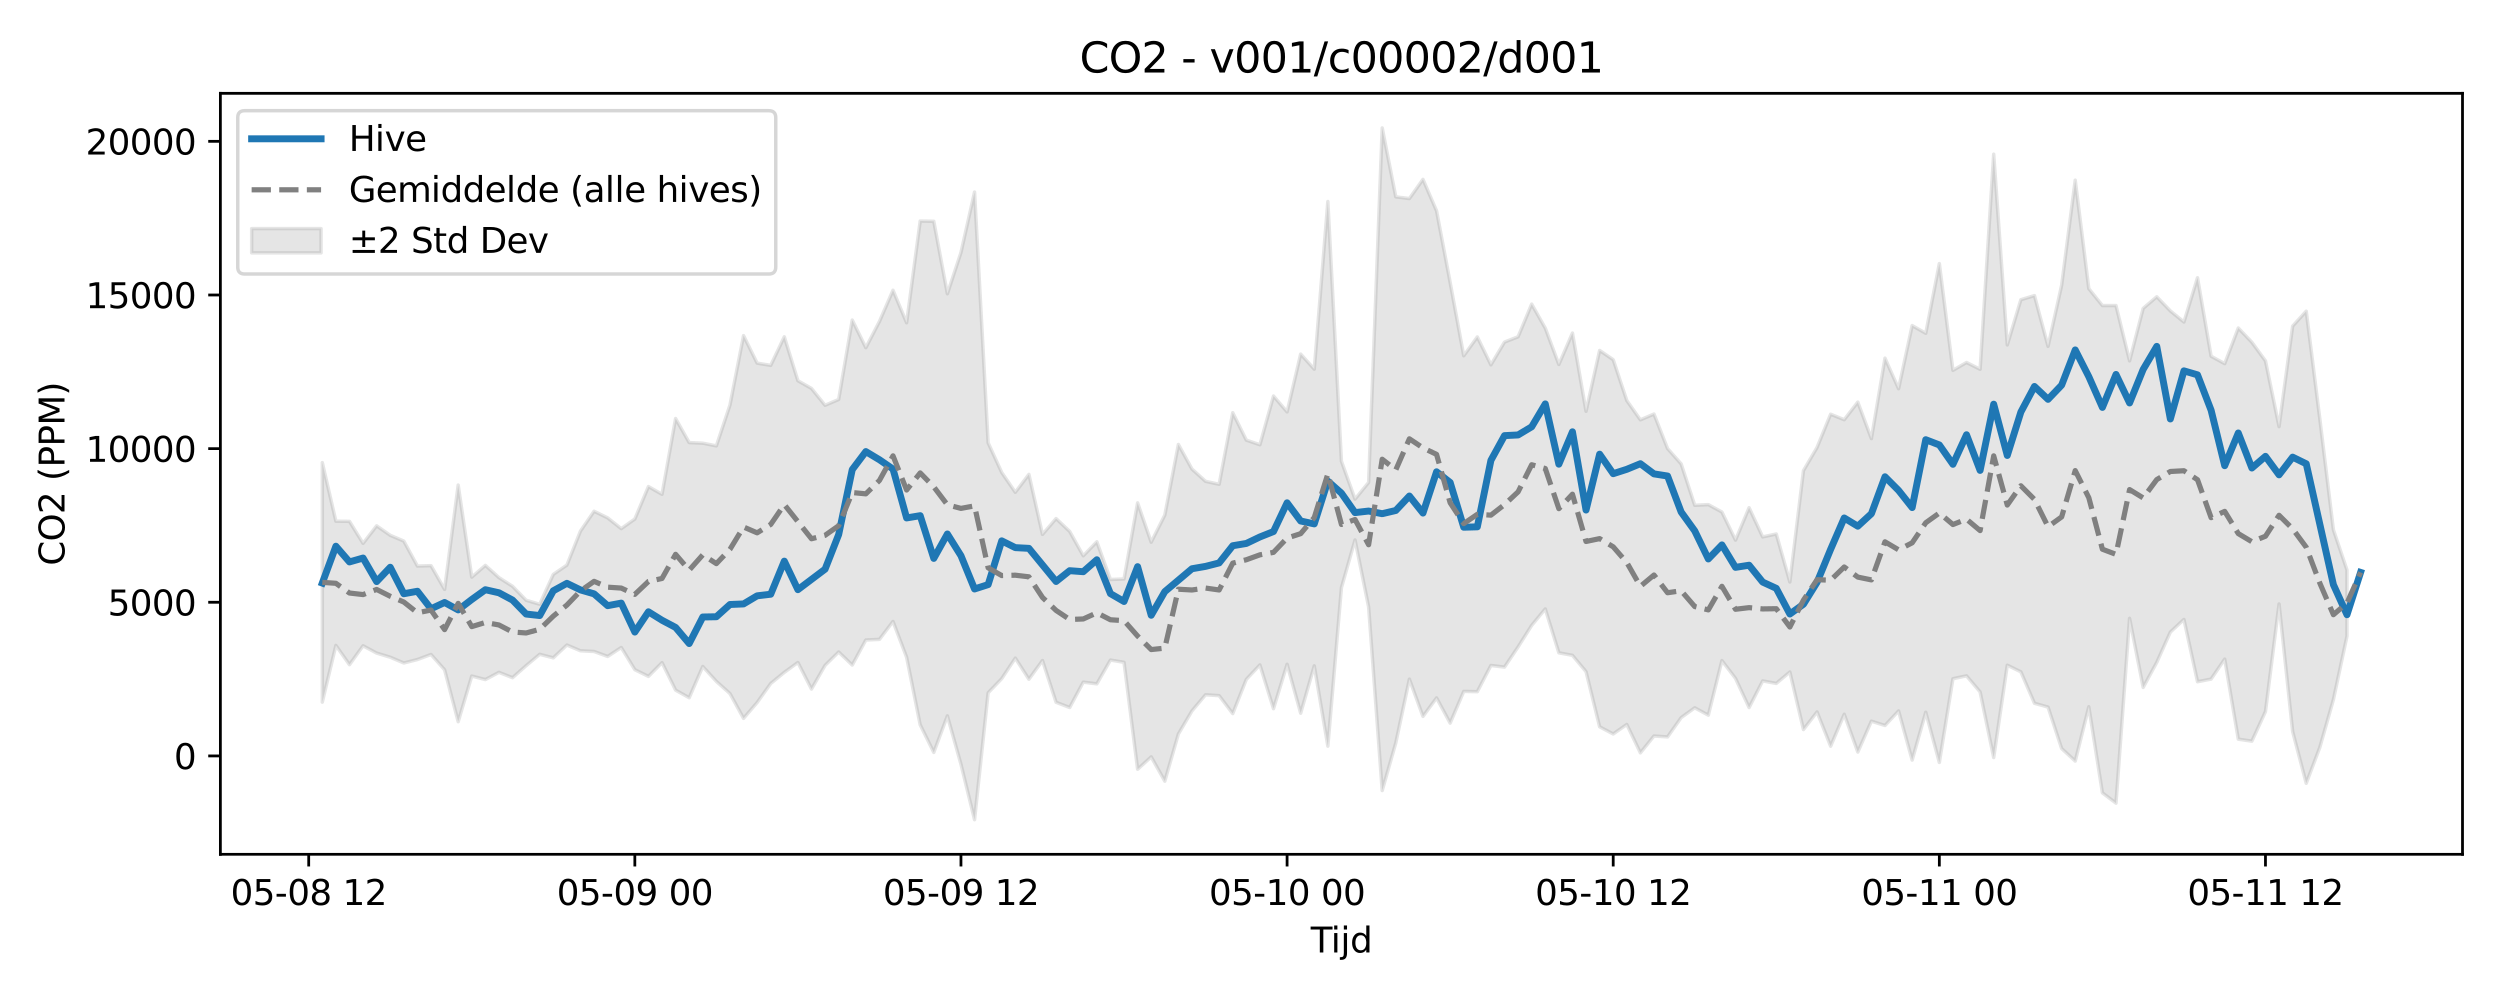 <?xml version="1.0" encoding="utf-8" standalone="no"?>
<!DOCTYPE svg PUBLIC "-//W3C//DTD SVG 1.1//EN"
  "http://www.w3.org/Graphics/SVG/1.1/DTD/svg11.dtd">
<svg xmlns:xlink="http://www.w3.org/1999/xlink" width="720pt" height="288pt" viewBox="0 0 720 288" xmlns="http://www.w3.org/2000/svg" version="1.1">
 <defs>
  <style type="text/css">*{stroke-linejoin: round; stroke-linecap: butt}</style>
 </defs>
 <g id="figure_1">
  <g id="patch_1">
   <path d="M 0 288 
L 720 288 
L 720 0 
L 0 0 
z
" style="fill: #ffffff"/>
  </g>
  <g id="axes_1">
   <g id="patch_2">
    <path d="M 63.47 246.04 
L 709.2 246.04 
L 709.2 26.88 
L 63.47 26.88 
z
" style="fill: #ffffff"/>
   </g>
   <g id="FillBetweenPolyCollection_1">
    <defs>
     <path id="m04ee43ded2" d="M 92.821 -154.778 
L 92.821 -85.779 
L 96.735 -102.124 
L 100.648 -96.565 
L 104.562 -102.01 
L 108.475 -99.909 
L 112.389 -98.719 
L 116.302 -97.058 
L 120.216 -98.05 
L 124.129 -99.514 
L 128.043 -95.096 
L 131.957 -80.148 
L 135.87 -93.297 
L 139.784 -92.284 
L 143.697 -94.365 
L 147.611 -92.819 
L 151.524 -96.28 
L 155.438 -99.556 
L 159.351 -98.536 
L 163.265 -102.232 
L 167.178 -100.572 
L 171.092 -100.37 
L 175.005 -98.937 
L 178.919 -101.522 
L 182.832 -95.131 
L 186.746 -93.196 
L 190.659 -97.162 
L 194.573 -89.238 
L 198.486 -87.047 
L 202.4 -96.052 
L 206.313 -91.756 
L 210.227 -88.255 
L 214.14 -81.105 
L 218.054 -85.672 
L 221.967 -91.15 
L 225.881 -94.362 
L 229.794 -97.201 
L 233.708 -89.548 
L 237.621 -96.372 
L 241.535 -100.225 
L 245.448 -96.469 
L 249.362 -103.677 
L 253.275 -103.855 
L 257.189 -109.017 
L 261.103 -98.706 
L 265.016 -79.256 
L 268.93 -71.3 
L 272.843 -81.832 
L 276.757 -67.902 
L 280.67 -51.922 
L 284.584 -88.48 
L 288.497 -92.554 
L 292.411 -98.465 
L 296.324 -92.375 
L 300.238 -97.773 
L 304.151 -85.744 
L 308.065 -84.231 
L 311.978 -91.541 
L 315.892 -91.051 
L 319.805 -97.902 
L 323.719 -97.25 
L 327.632 -66.457 
L 331.546 -70.019 
L 335.459 -63.018 
L 339.373 -76.612 
L 343.286 -83.253 
L 347.2 -87.905 
L 351.113 -87.647 
L 355.027 -82.477 
L 358.94 -92.339 
L 362.854 -96.51 
L 366.767 -83.893 
L 370.681 -96.688 
L 374.594 -82.596 
L 378.508 -96.231 
L 382.421 -73.108 
L 386.335 -118.762 
L 390.249 -132.502 
L 394.162 -113.176 
L 398.076 -60.318 
L 401.989 -74.056 
L 405.903 -92.42 
L 409.816 -81.668 
L 413.73 -87.007 
L 417.643 -79.734 
L 421.557 -88.873 
L 425.47 -88.795 
L 429.384 -96.348 
L 433.297 -95.87 
L 437.211 -101.688 
L 441.124 -107.888 
L 445.038 -112.628 
L 448.951 -99.985 
L 452.865 -99.261 
L 456.778 -94.562 
L 460.692 -78.684 
L 464.605 -76.614 
L 468.519 -79.355 
L 472.432 -71.176 
L 476.346 -76.028 
L 480.259 -75.769 
L 484.173 -81.324 
L 488.086 -84.155 
L 492 -82.031 
L 495.913 -97.746 
L 499.827 -92.623 
L 503.74 -84.221 
L 507.654 -91.895 
L 511.567 -91.171 
L 515.481 -94.466 
L 519.395 -77.884 
L 523.308 -82.96 
L 527.222 -73.094 
L 531.135 -82.289 
L 535.049 -71.404 
L 538.962 -80.302 
L 542.876 -79.056 
L 546.789 -83.256 
L 550.703 -69.096 
L 554.616 -82.877 
L 558.53 -68.414 
L 562.443 -92.524 
L 566.357 -93.356 
L 570.27 -88.731 
L 574.184 -69.817 
L 578.097 -96.428 
L 582.011 -94.505 
L 585.924 -85.458 
L 589.838 -84.355 
L 593.751 -72.422 
L 597.665 -68.811 
L 601.578 -84.46 
L 605.492 -59.655 
L 609.405 -56.689 
L 613.319 -109.933 
L 617.232 -90.019 
L 621.146 -97.227 
L 625.059 -105.958 
L 628.973 -109.6 
L 632.886 -91.657 
L 636.8 -92.428 
L 640.713 -98.18 
L 644.627 -75.117 
L 648.541 -74.545 
L 652.454 -83.063 
L 656.368 -114.053 
L 660.281 -77.321 
L 664.195 -62.408 
L 668.108 -72.754 
L 672.022 -86.52 
L 675.935 -104.818 
L 675.935 -123.837 
L 675.935 -123.837 
L 672.022 -135.413 
L 668.108 -167.371 
L 664.195 -198.384 
L 660.281 -194.081 
L 656.368 -165.134 
L 652.454 -184.065 
L 648.541 -189.421 
L 644.627 -193.527 
L 640.713 -183.268 
L 636.8 -185.408 
L 632.886 -208.006 
L 628.973 -195.253 
L 625.059 -198.463 
L 621.146 -202.53 
L 617.232 -199.177 
L 613.319 -184.069 
L 609.405 -200.007 
L 605.492 -199.998 
L 601.578 -204.862 
L 597.665 -236.117 
L 593.751 -205.84 
L 589.838 -188.251 
L 585.924 -202.869 
L 582.011 -201.687 
L 578.097 -188.663 
L 574.184 -243.605 
L 570.27 -181.649 
L 566.357 -183.611 
L 562.443 -181.343 
L 558.53 -212.092 
L 554.616 -192.015 
L 550.703 -194.241 
L 546.789 -176.041 
L 542.876 -184.855 
L 538.962 -161.678 
L 535.049 -172.191 
L 531.135 -167.125 
L 527.222 -168.706 
L 523.308 -159.135 
L 519.395 -152.456 
L 515.481 -120.381 
L 511.567 -134.216 
L 507.654 -133.368 
L 503.74 -141.781 
L 499.827 -132.443 
L 495.913 -140.536 
L 492 -142.671 
L 488.086 -142.478 
L 484.173 -154.395 
L 480.259 -158.813 
L 476.346 -168.76 
L 472.432 -167.089 
L 468.519 -172.644 
L 464.605 -184.417 
L 460.692 -187.069 
L 456.778 -169.55 
L 452.865 -192.081 
L 448.951 -183.026 
L 445.038 -193.502 
L 441.124 -200.418 
L 437.211 -191.013 
L 433.297 -189.482 
L 429.384 -182.925 
L 425.47 -190.96 
L 421.557 -185.532 
L 417.643 -206.665 
L 413.73 -227.267 
L 409.816 -236.348 
L 405.903 -230.821 
L 401.989 -231.303 
L 398.076 -251.158 
L 394.162 -149.058 
L 390.249 -144.246 
L 386.335 -155.158 
L 382.421 -229.968 
L 378.508 -181.679 
L 374.594 -186.022 
L 370.681 -169.373 
L 366.767 -173.948 
L 362.854 -159.912 
L 358.94 -161.246 
L 355.027 -169.149 
L 351.113 -148.526 
L 347.2 -149.377 
L 343.286 -152.914 
L 339.373 -159.995 
L 335.459 -139.65 
L 331.546 -131.84 
L 327.632 -143.177 
L 323.719 -121.255 
L 319.805 -121.112 
L 315.892 -131.975 
L 311.978 -127.935 
L 308.065 -134.952 
L 304.151 -138.652 
L 300.238 -134.091 
L 296.324 -151.38 
L 292.411 -146.218 
L 288.497 -151.923 
L 284.584 -160.464 
L 280.67 -232.692 
L 276.757 -215.269 
L 272.843 -203.398 
L 268.93 -224.273 
L 265.016 -224.339 
L 261.103 -195.043 
L 257.189 -204.41 
L 253.275 -195.405 
L 249.362 -187.867 
L 245.448 -195.826 
L 241.535 -172.957 
L 237.621 -171.284 
L 233.708 -176.129 
L 229.794 -178.351 
L 225.881 -191.001 
L 221.967 -182.778 
L 218.054 -183.419 
L 214.14 -191.349 
L 210.227 -171.33 
L 206.313 -159.59 
L 202.4 -160.361 
L 198.486 -160.539 
L 194.573 -167.466 
L 190.659 -145.643 
L 186.746 -147.87 
L 182.832 -138.522 
L 178.919 -135.748 
L 175.005 -138.855 
L 171.092 -140.767 
L 167.178 -135.053 
L 163.265 -125.25 
L 159.351 -122.577 
L 155.438 -113.974 
L 151.524 -115.13 
L 147.611 -119.146 
L 143.697 -121.654 
L 139.784 -125.171 
L 135.87 -121.781 
L 131.957 -148.303 
L 128.043 -118.25 
L 124.129 -125.094 
L 120.216 -124.976 
L 116.302 -132.17 
L 112.389 -133.83 
L 108.475 -136.563 
L 104.562 -131.509 
L 100.648 -137.857 
L 96.735 -137.898 
L 92.821 -154.778 
z
" style="stroke: #808080; stroke-opacity: 0.2"/>
    </defs>
    <g clip-path="url(#p5250162906)">
     <use xlink:href="#m04ee43ded2" x="0" y="288" style="fill: #808080; fill-opacity: 0.2; stroke: #808080; stroke-opacity: 0.2"/>
    </g>
   </g>
   <g id="matplotlib.axis_1">
    <g id="xtick_1">
     <g id="line2d_1">
      <defs>
       <path id="m89ab460fff" d="M 0 0 
L 0 3.5 
" style="stroke: #000000; stroke-width: 0.8"/>
      </defs>
      <g>
       <use xlink:href="#m89ab460fff" x="88.908" y="246.04" style="stroke: #000000; stroke-width: 0.8"/>
      </g>
     </g>
     <g id="text_1">
      <!-- 05-08 12 -->
      <g transform="translate(66.427 260.638) scale(0.1 -0.1)">
       <defs>
        <path id="DejaVuSans-30" d="M 2034 4250 
Q 1547 4250 1301 3770 
Q 1056 3291 1056 2328 
Q 1056 1369 1301 889 
Q 1547 409 2034 409 
Q 2525 409 2770 889 
Q 3016 1369 3016 2328 
Q 3016 3291 2770 3770 
Q 2525 4250 2034 4250 
z
M 2034 4750 
Q 2819 4750 3233 4129 
Q 3647 3509 3647 2328 
Q 3647 1150 3233 529 
Q 2819 -91 2034 -91 
Q 1250 -91 836 529 
Q 422 1150 422 2328 
Q 422 3509 836 4129 
Q 1250 4750 2034 4750 
z
" transform="scale(0.016)"/>
        <path id="DejaVuSans-35" d="M 691 4666 
L 3169 4666 
L 3169 4134 
L 1269 4134 
L 1269 2991 
Q 1406 3038 1543 3061 
Q 1681 3084 1819 3084 
Q 2600 3084 3056 2656 
Q 3513 2228 3513 1497 
Q 3513 744 3044 326 
Q 2575 -91 1722 -91 
Q 1428 -91 1123 -41 
Q 819 9 494 109 
L 494 744 
Q 775 591 1075 516 
Q 1375 441 1709 441 
Q 2250 441 2565 725 
Q 2881 1009 2881 1497 
Q 2881 1984 2565 2268 
Q 2250 2553 1709 2553 
Q 1456 2553 1204 2497 
Q 953 2441 691 2322 
L 691 4666 
z
" transform="scale(0.016)"/>
        <path id="DejaVuSans-2d" d="M 313 2009 
L 1997 2009 
L 1997 1497 
L 313 1497 
L 313 2009 
z
" transform="scale(0.016)"/>
        <path id="DejaVuSans-38" d="M 2034 2216 
Q 1584 2216 1326 1975 
Q 1069 1734 1069 1313 
Q 1069 891 1326 650 
Q 1584 409 2034 409 
Q 2484 409 2743 651 
Q 3003 894 3003 1313 
Q 3003 1734 2745 1975 
Q 2488 2216 2034 2216 
z
M 1403 2484 
Q 997 2584 770 2862 
Q 544 3141 544 3541 
Q 544 4100 942 4425 
Q 1341 4750 2034 4750 
Q 2731 4750 3128 4425 
Q 3525 4100 3525 3541 
Q 3525 3141 3298 2862 
Q 3072 2584 2669 2484 
Q 3125 2378 3379 2068 
Q 3634 1759 3634 1313 
Q 3634 634 3220 271 
Q 2806 -91 2034 -91 
Q 1263 -91 848 271 
Q 434 634 434 1313 
Q 434 1759 690 2068 
Q 947 2378 1403 2484 
z
M 1172 3481 
Q 1172 3119 1398 2916 
Q 1625 2713 2034 2713 
Q 2441 2713 2670 2916 
Q 2900 3119 2900 3481 
Q 2900 3844 2670 4047 
Q 2441 4250 2034 4250 
Q 1625 4250 1398 4047 
Q 1172 3844 1172 3481 
z
" transform="scale(0.016)"/>
        <path id="DejaVuSans-20" transform="scale(0.016)"/>
        <path id="DejaVuSans-31" d="M 794 531 
L 1825 531 
L 1825 4091 
L 703 3866 
L 703 4441 
L 1819 4666 
L 2450 4666 
L 2450 531 
L 3481 531 
L 3481 0 
L 794 0 
L 794 531 
z
" transform="scale(0.016)"/>
        <path id="DejaVuSans-32" d="M 1228 531 
L 3431 531 
L 3431 0 
L 469 0 
L 469 531 
Q 828 903 1448 1529 
Q 2069 2156 2228 2338 
Q 2531 2678 2651 2914 
Q 2772 3150 2772 3378 
Q 2772 3750 2511 3984 
Q 2250 4219 1831 4219 
Q 1534 4219 1204 4116 
Q 875 4013 500 3803 
L 500 4441 
Q 881 4594 1212 4672 
Q 1544 4750 1819 4750 
Q 2544 4750 2975 4387 
Q 3406 4025 3406 3419 
Q 3406 3131 3298 2873 
Q 3191 2616 2906 2266 
Q 2828 2175 2409 1742 
Q 1991 1309 1228 531 
z
" transform="scale(0.016)"/>
       </defs>
       <use xlink:href="#DejaVuSans-30"/>
       <use xlink:href="#DejaVuSans-35" transform="translate(63.623 0)"/>
       <use xlink:href="#DejaVuSans-2d" transform="translate(127.246 0)"/>
       <use xlink:href="#DejaVuSans-30" transform="translate(163.33 0)"/>
       <use xlink:href="#DejaVuSans-38" transform="translate(226.953 0)"/>
       <use xlink:href="#DejaVuSans-20" transform="translate(290.576 0)"/>
       <use xlink:href="#DejaVuSans-31" transform="translate(322.363 0)"/>
       <use xlink:href="#DejaVuSans-32" transform="translate(385.986 0)"/>
      </g>
     </g>
    </g>
    <g id="xtick_2">
     <g id="line2d_2">
      <g>
       <use xlink:href="#m89ab460fff" x="182.832" y="246.04" style="stroke: #000000; stroke-width: 0.8"/>
      </g>
     </g>
     <g id="text_2">
      <!-- 05-09 00 -->
      <g transform="translate(160.352 260.638) scale(0.1 -0.1)">
       <defs>
        <path id="DejaVuSans-39" d="M 703 97 
L 703 672 
Q 941 559 1184 500 
Q 1428 441 1663 441 
Q 2288 441 2617 861 
Q 2947 1281 2994 2138 
Q 2813 1869 2534 1725 
Q 2256 1581 1919 1581 
Q 1219 1581 811 2004 
Q 403 2428 403 3163 
Q 403 3881 828 4315 
Q 1253 4750 1959 4750 
Q 2769 4750 3195 4129 
Q 3622 3509 3622 2328 
Q 3622 1225 3098 567 
Q 2575 -91 1691 -91 
Q 1453 -91 1209 -44 
Q 966 3 703 97 
z
M 1959 2075 
Q 2384 2075 2632 2365 
Q 2881 2656 2881 3163 
Q 2881 3666 2632 3958 
Q 2384 4250 1959 4250 
Q 1534 4250 1286 3958 
Q 1038 3666 1038 3163 
Q 1038 2656 1286 2365 
Q 1534 2075 1959 2075 
z
" transform="scale(0.016)"/>
       </defs>
       <use xlink:href="#DejaVuSans-30"/>
       <use xlink:href="#DejaVuSans-35" transform="translate(63.623 0)"/>
       <use xlink:href="#DejaVuSans-2d" transform="translate(127.246 0)"/>
       <use xlink:href="#DejaVuSans-30" transform="translate(163.33 0)"/>
       <use xlink:href="#DejaVuSans-39" transform="translate(226.953 0)"/>
       <use xlink:href="#DejaVuSans-20" transform="translate(290.576 0)"/>
       <use xlink:href="#DejaVuSans-30" transform="translate(322.363 0)"/>
       <use xlink:href="#DejaVuSans-30" transform="translate(385.986 0)"/>
      </g>
     </g>
    </g>
    <g id="xtick_3">
     <g id="line2d_3">
      <g>
       <use xlink:href="#m89ab460fff" x="276.757" y="246.04" style="stroke: #000000; stroke-width: 0.8"/>
      </g>
     </g>
     <g id="text_3">
      <!-- 05-09 12 -->
      <g transform="translate(254.276 260.638) scale(0.1 -0.1)">
       <use xlink:href="#DejaVuSans-30"/>
       <use xlink:href="#DejaVuSans-35" transform="translate(63.623 0)"/>
       <use xlink:href="#DejaVuSans-2d" transform="translate(127.246 0)"/>
       <use xlink:href="#DejaVuSans-30" transform="translate(163.33 0)"/>
       <use xlink:href="#DejaVuSans-39" transform="translate(226.953 0)"/>
       <use xlink:href="#DejaVuSans-20" transform="translate(290.576 0)"/>
       <use xlink:href="#DejaVuSans-31" transform="translate(322.363 0)"/>
       <use xlink:href="#DejaVuSans-32" transform="translate(385.986 0)"/>
      </g>
     </g>
    </g>
    <g id="xtick_4">
     <g id="line2d_4">
      <g>
       <use xlink:href="#m89ab460fff" x="370.681" y="246.04" style="stroke: #000000; stroke-width: 0.8"/>
      </g>
     </g>
     <g id="text_4">
      <!-- 05-10 00 -->
      <g transform="translate(348.2 260.638) scale(0.1 -0.1)">
       <use xlink:href="#DejaVuSans-30"/>
       <use xlink:href="#DejaVuSans-35" transform="translate(63.623 0)"/>
       <use xlink:href="#DejaVuSans-2d" transform="translate(127.246 0)"/>
       <use xlink:href="#DejaVuSans-31" transform="translate(163.33 0)"/>
       <use xlink:href="#DejaVuSans-30" transform="translate(226.953 0)"/>
       <use xlink:href="#DejaVuSans-20" transform="translate(290.576 0)"/>
       <use xlink:href="#DejaVuSans-30" transform="translate(322.363 0)"/>
       <use xlink:href="#DejaVuSans-30" transform="translate(385.986 0)"/>
      </g>
     </g>
    </g>
    <g id="xtick_5">
     <g id="line2d_5">
      <g>
       <use xlink:href="#m89ab460fff" x="464.605" y="246.04" style="stroke: #000000; stroke-width: 0.8"/>
      </g>
     </g>
     <g id="text_5">
      <!-- 05-10 12 -->
      <g transform="translate(442.125 260.638) scale(0.1 -0.1)">
       <use xlink:href="#DejaVuSans-30"/>
       <use xlink:href="#DejaVuSans-35" transform="translate(63.623 0)"/>
       <use xlink:href="#DejaVuSans-2d" transform="translate(127.246 0)"/>
       <use xlink:href="#DejaVuSans-31" transform="translate(163.33 0)"/>
       <use xlink:href="#DejaVuSans-30" transform="translate(226.953 0)"/>
       <use xlink:href="#DejaVuSans-20" transform="translate(290.576 0)"/>
       <use xlink:href="#DejaVuSans-31" transform="translate(322.363 0)"/>
       <use xlink:href="#DejaVuSans-32" transform="translate(385.986 0)"/>
      </g>
     </g>
    </g>
    <g id="xtick_6">
     <g id="line2d_6">
      <g>
       <use xlink:href="#m89ab460fff" x="558.53" y="246.04" style="stroke: #000000; stroke-width: 0.8"/>
      </g>
     </g>
     <g id="text_6">
      <!-- 05-11 00 -->
      <g transform="translate(536.049 260.638) scale(0.1 -0.1)">
       <use xlink:href="#DejaVuSans-30"/>
       <use xlink:href="#DejaVuSans-35" transform="translate(63.623 0)"/>
       <use xlink:href="#DejaVuSans-2d" transform="translate(127.246 0)"/>
       <use xlink:href="#DejaVuSans-31" transform="translate(163.33 0)"/>
       <use xlink:href="#DejaVuSans-31" transform="translate(226.953 0)"/>
       <use xlink:href="#DejaVuSans-20" transform="translate(290.576 0)"/>
       <use xlink:href="#DejaVuSans-30" transform="translate(322.363 0)"/>
       <use xlink:href="#DejaVuSans-30" transform="translate(385.986 0)"/>
      </g>
     </g>
    </g>
    <g id="xtick_7">
     <g id="line2d_7">
      <g>
       <use xlink:href="#m89ab460fff" x="652.454" y="246.04" style="stroke: #000000; stroke-width: 0.8"/>
      </g>
     </g>
     <g id="text_7">
      <!-- 05-11 12 -->
      <g transform="translate(629.974 260.638) scale(0.1 -0.1)">
       <use xlink:href="#DejaVuSans-30"/>
       <use xlink:href="#DejaVuSans-35" transform="translate(63.623 0)"/>
       <use xlink:href="#DejaVuSans-2d" transform="translate(127.246 0)"/>
       <use xlink:href="#DejaVuSans-31" transform="translate(163.33 0)"/>
       <use xlink:href="#DejaVuSans-31" transform="translate(226.953 0)"/>
       <use xlink:href="#DejaVuSans-20" transform="translate(290.576 0)"/>
       <use xlink:href="#DejaVuSans-31" transform="translate(322.363 0)"/>
       <use xlink:href="#DejaVuSans-32" transform="translate(385.986 0)"/>
      </g>
     </g>
    </g>
    <g id="text_8">
     <!-- Tijd -->
     <g transform="translate(377.485 274.317) scale(0.1 -0.1)">
      <defs>
       <path id="DejaVuSans-54" d="M -19 4666 
L 3928 4666 
L 3928 4134 
L 2272 4134 
L 2272 0 
L 1638 0 
L 1638 4134 
L -19 4134 
L -19 4666 
z
" transform="scale(0.016)"/>
       <path id="DejaVuSans-69" d="M 603 3500 
L 1178 3500 
L 1178 0 
L 603 0 
L 603 3500 
z
M 603 4863 
L 1178 4863 
L 1178 4134 
L 603 4134 
L 603 4863 
z
" transform="scale(0.016)"/>
       <path id="DejaVuSans-6a" d="M 603 3500 
L 1178 3500 
L 1178 -63 
Q 1178 -731 923 -1031 
Q 669 -1331 103 -1331 
L -116 -1331 
L -116 -844 
L 38 -844 
Q 366 -844 484 -692 
Q 603 -541 603 -63 
L 603 3500 
z
M 603 4863 
L 1178 4863 
L 1178 4134 
L 603 4134 
L 603 4863 
z
" transform="scale(0.016)"/>
       <path id="DejaVuSans-64" d="M 2906 2969 
L 2906 4863 
L 3481 4863 
L 3481 0 
L 2906 0 
L 2906 525 
Q 2725 213 2448 61 
Q 2172 -91 1784 -91 
Q 1150 -91 751 415 
Q 353 922 353 1747 
Q 353 2572 751 3078 
Q 1150 3584 1784 3584 
Q 2172 3584 2448 3432 
Q 2725 3281 2906 2969 
z
M 947 1747 
Q 947 1113 1208 752 
Q 1469 391 1925 391 
Q 2381 391 2643 752 
Q 2906 1113 2906 1747 
Q 2906 2381 2643 2742 
Q 2381 3103 1925 3103 
Q 1469 3103 1208 2742 
Q 947 2381 947 1747 
z
" transform="scale(0.016)"/>
      </defs>
      <use xlink:href="#DejaVuSans-54"/>
      <use xlink:href="#DejaVuSans-69" transform="translate(57.959 0)"/>
      <use xlink:href="#DejaVuSans-6a" transform="translate(85.742 0)"/>
      <use xlink:href="#DejaVuSans-64" transform="translate(113.525 0)"/>
     </g>
    </g>
   </g>
   <g id="matplotlib.axis_2">
    <g id="ytick_1">
     <g id="line2d_8">
      <defs>
       <path id="mbcea5d4a55" d="M 0 0 
L -3.5 0 
" style="stroke: #000000; stroke-width: 0.8"/>
      </defs>
      <g>
       <use xlink:href="#mbcea5d4a55" x="63.47" y="217.704" style="stroke: #000000; stroke-width: 0.8"/>
      </g>
     </g>
     <g id="text_9">
      <!-- 0 -->
      <g transform="translate(50.108 221.503) scale(0.1 -0.1)">
       <use xlink:href="#DejaVuSans-30"/>
      </g>
     </g>
    </g>
    <g id="ytick_2">
     <g id="line2d_9">
      <g>
       <use xlink:href="#mbcea5d4a55" x="63.47" y="173.455" style="stroke: #000000; stroke-width: 0.8"/>
      </g>
     </g>
     <g id="text_10">
      <!-- 5000 -->
      <g transform="translate(31.02 177.254) scale(0.1 -0.1)">
       <use xlink:href="#DejaVuSans-35"/>
       <use xlink:href="#DejaVuSans-30" transform="translate(63.623 0)"/>
       <use xlink:href="#DejaVuSans-30" transform="translate(127.246 0)"/>
       <use xlink:href="#DejaVuSans-30" transform="translate(190.869 0)"/>
      </g>
     </g>
    </g>
    <g id="ytick_3">
     <g id="line2d_10">
      <g>
       <use xlink:href="#mbcea5d4a55" x="63.47" y="129.207" style="stroke: #000000; stroke-width: 0.8"/>
      </g>
     </g>
     <g id="text_11">
      <!-- 10000 -->
      <g transform="translate(24.657 133.006) scale(0.1 -0.1)">
       <use xlink:href="#DejaVuSans-31"/>
       <use xlink:href="#DejaVuSans-30" transform="translate(63.623 0)"/>
       <use xlink:href="#DejaVuSans-30" transform="translate(127.246 0)"/>
       <use xlink:href="#DejaVuSans-30" transform="translate(190.869 0)"/>
       <use xlink:href="#DejaVuSans-30" transform="translate(254.492 0)"/>
      </g>
     </g>
    </g>
    <g id="ytick_4">
     <g id="line2d_11">
      <g>
       <use xlink:href="#mbcea5d4a55" x="63.47" y="84.958" style="stroke: #000000; stroke-width: 0.8"/>
      </g>
     </g>
     <g id="text_12">
      <!-- 15000 -->
      <g transform="translate(24.657 88.758) scale(0.1 -0.1)">
       <use xlink:href="#DejaVuSans-31"/>
       <use xlink:href="#DejaVuSans-35" transform="translate(63.623 0)"/>
       <use xlink:href="#DejaVuSans-30" transform="translate(127.246 0)"/>
       <use xlink:href="#DejaVuSans-30" transform="translate(190.869 0)"/>
       <use xlink:href="#DejaVuSans-30" transform="translate(254.492 0)"/>
      </g>
     </g>
    </g>
    <g id="ytick_5">
     <g id="line2d_12">
      <g>
       <use xlink:href="#mbcea5d4a55" x="63.47" y="40.71" style="stroke: #000000; stroke-width: 0.8"/>
      </g>
     </g>
     <g id="text_13">
      <!-- 20000 -->
      <g transform="translate(24.657 44.509) scale(0.1 -0.1)">
       <use xlink:href="#DejaVuSans-32"/>
       <use xlink:href="#DejaVuSans-30" transform="translate(63.623 0)"/>
       <use xlink:href="#DejaVuSans-30" transform="translate(127.246 0)"/>
       <use xlink:href="#DejaVuSans-30" transform="translate(190.869 0)"/>
       <use xlink:href="#DejaVuSans-30" transform="translate(254.492 0)"/>
      </g>
     </g>
    </g>
    <g id="text_14">
     <!-- CO2 (PPM) -->
     <g transform="translate(18.578 162.903) rotate(-90) scale(0.1 -0.1)">
      <defs>
       <path id="DejaVuSans-43" d="M 4122 4306 
L 4122 3641 
Q 3803 3938 3442 4084 
Q 3081 4231 2675 4231 
Q 1875 4231 1450 3742 
Q 1025 3253 1025 2328 
Q 1025 1406 1450 917 
Q 1875 428 2675 428 
Q 3081 428 3442 575 
Q 3803 722 4122 1019 
L 4122 359 
Q 3791 134 3420 21 
Q 3050 -91 2638 -91 
Q 1578 -91 968 557 
Q 359 1206 359 2328 
Q 359 3453 968 4101 
Q 1578 4750 2638 4750 
Q 3056 4750 3426 4639 
Q 3797 4528 4122 4306 
z
" transform="scale(0.016)"/>
       <path id="DejaVuSans-4f" d="M 2522 4238 
Q 1834 4238 1429 3725 
Q 1025 3213 1025 2328 
Q 1025 1447 1429 934 
Q 1834 422 2522 422 
Q 3209 422 3611 934 
Q 4013 1447 4013 2328 
Q 4013 3213 3611 3725 
Q 3209 4238 2522 4238 
z
M 2522 4750 
Q 3503 4750 4090 4092 
Q 4678 3434 4678 2328 
Q 4678 1225 4090 567 
Q 3503 -91 2522 -91 
Q 1538 -91 948 565 
Q 359 1222 359 2328 
Q 359 3434 948 4092 
Q 1538 4750 2522 4750 
z
" transform="scale(0.016)"/>
       <path id="DejaVuSans-28" d="M 1984 4856 
Q 1566 4138 1362 3434 
Q 1159 2731 1159 2009 
Q 1159 1288 1364 580 
Q 1569 -128 1984 -844 
L 1484 -844 
Q 1016 -109 783 600 
Q 550 1309 550 2009 
Q 550 2706 781 3412 
Q 1013 4119 1484 4856 
L 1984 4856 
z
" transform="scale(0.016)"/>
       <path id="DejaVuSans-50" d="M 1259 4147 
L 1259 2394 
L 2053 2394 
Q 2494 2394 2734 2622 
Q 2975 2850 2975 3272 
Q 2975 3691 2734 3919 
Q 2494 4147 2053 4147 
L 1259 4147 
z
M 628 4666 
L 2053 4666 
Q 2838 4666 3239 4311 
Q 3641 3956 3641 3272 
Q 3641 2581 3239 2228 
Q 2838 1875 2053 1875 
L 1259 1875 
L 1259 0 
L 628 0 
L 628 4666 
z
" transform="scale(0.016)"/>
       <path id="DejaVuSans-4d" d="M 628 4666 
L 1569 4666 
L 2759 1491 
L 3956 4666 
L 4897 4666 
L 4897 0 
L 4281 0 
L 4281 4097 
L 3078 897 
L 2444 897 
L 1241 4097 
L 1241 0 
L 628 0 
L 628 4666 
z
" transform="scale(0.016)"/>
       <path id="DejaVuSans-29" d="M 513 4856 
L 1013 4856 
Q 1481 4119 1714 3412 
Q 1947 2706 1947 2009 
Q 1947 1309 1714 600 
Q 1481 -109 1013 -844 
L 513 -844 
Q 928 -128 1133 580 
Q 1338 1288 1338 2009 
Q 1338 2731 1133 3434 
Q 928 4138 513 4856 
z
" transform="scale(0.016)"/>
      </defs>
      <use xlink:href="#DejaVuSans-43"/>
      <use xlink:href="#DejaVuSans-4f" transform="translate(69.824 0)"/>
      <use xlink:href="#DejaVuSans-32" transform="translate(148.535 0)"/>
      <use xlink:href="#DejaVuSans-20" transform="translate(212.158 0)"/>
      <use xlink:href="#DejaVuSans-28" transform="translate(243.945 0)"/>
      <use xlink:href="#DejaVuSans-50" transform="translate(282.959 0)"/>
      <use xlink:href="#DejaVuSans-50" transform="translate(343.262 0)"/>
      <use xlink:href="#DejaVuSans-4d" transform="translate(403.564 0)"/>
      <use xlink:href="#DejaVuSans-29" transform="translate(489.844 0)"/>
     </g>
    </g>
   </g>
   <g id="line2d_13">
    <path d="M 92.821 167.924 
L 96.735 157.313 
L 100.648 161.836 
L 104.562 160.715 
L 108.475 167.494 
L 112.389 163.373 
L 116.302 170.995 
L 120.216 170.283 
L 124.129 175.331 
L 128.043 173.517 
L 131.957 175.65 
L 135.87 172.65 
L 139.784 169.839 
L 143.697 170.721 
L 147.611 172.821 
L 151.524 176.848 
L 155.438 177.275 
L 159.351 170.145 
L 163.265 167.998 
L 167.178 169.898 
L 171.092 171.027 
L 175.005 174.435 
L 178.919 173.697 
L 182.832 182.034 
L 186.746 176.193 
L 190.659 178.632 
L 194.573 180.703 
L 198.486 185.34 
L 202.4 177.697 
L 206.313 177.623 
L 210.227 174.097 
L 214.14 173.933 
L 218.054 171.597 
L 221.967 171.137 
L 225.881 161.611 
L 229.794 169.824 
L 237.621 163.921 
L 241.535 153.962 
L 245.448 135.242 
L 249.362 130.052 
L 253.275 132.404 
L 257.189 135.087 
L 261.103 149.167 
L 265.016 148.514 
L 268.93 160.815 
L 272.843 153.787 
L 276.757 160.048 
L 280.67 169.626 
L 284.584 168.367 
L 288.497 155.765 
L 292.411 157.718 
L 296.324 157.924 
L 304.151 167.468 
L 308.065 164.358 
L 311.978 164.65 
L 315.892 161.213 
L 319.805 170.963 
L 323.719 173.23 
L 327.632 163.201 
L 331.546 177.196 
L 335.459 170.39 
L 343.286 163.797 
L 347.2 163.119 
L 351.113 162.122 
L 355.027 157.172 
L 358.94 156.514 
L 362.854 154.644 
L 366.767 153.083 
L 370.681 144.812 
L 374.594 150.048 
L 378.508 150.88 
L 382.421 138.564 
L 386.335 142.039 
L 390.249 147.632 
L 394.162 147.181 
L 398.076 147.946 
L 401.989 147.018 
L 405.903 142.856 
L 409.816 147.762 
L 413.73 135.879 
L 417.643 138.95 
L 421.557 151.841 
L 425.47 151.729 
L 429.384 132.579 
L 433.297 125.463 
L 437.211 125.264 
L 441.124 122.918 
L 445.038 116.325 
L 448.951 133.68 
L 452.865 124.36 
L 456.778 146.891 
L 460.692 130.803 
L 464.605 136.422 
L 468.519 135.16 
L 472.432 133.546 
L 476.346 136.478 
L 480.259 137.092 
L 484.173 147.461 
L 488.086 152.897 
L 492 160.98 
L 495.913 156.933 
L 499.827 163.396 
L 503.74 162.783 
L 507.654 167.638 
L 511.567 169.443 
L 515.481 176.839 
L 519.395 174.016 
L 523.308 167.712 
L 527.222 158.204 
L 531.135 149.178 
L 535.049 151.543 
L 538.962 147.947 
L 542.876 137.313 
L 546.789 141.239 
L 550.703 146.178 
L 554.616 126.634 
L 558.53 128.139 
L 562.443 133.717 
L 566.357 125.21 
L 570.27 135.472 
L 574.184 116.407 
L 578.097 131.171 
L 582.011 118.664 
L 585.924 111.304 
L 589.838 115.009 
L 593.751 110.917 
L 597.665 100.782 
L 601.578 108.476 
L 605.492 117.33 
L 609.405 107.844 
L 613.319 116.052 
L 617.232 106.388 
L 621.146 99.761 
L 625.059 120.662 
L 628.973 106.808 
L 632.886 107.956 
L 636.8 118.154 
L 640.713 134.118 
L 644.627 124.699 
L 648.541 134.787 
L 652.454 131.428 
L 656.368 136.751 
L 660.281 131.658 
L 664.195 133.567 
L 672.022 168.39 
L 675.935 177.035 
L 679.849 164.85 
L 679.849 164.85 
" clip-path="url(#p5250162906)" style="fill: none; stroke: #1f77b4; stroke-width: 2; stroke-linecap: square"/>
   </g>
   <g id="line2d_14">
    <path d="M 92.821 167.721 
L 96.735 167.989 
L 100.648 170.789 
L 104.562 171.241 
L 108.475 169.764 
L 112.389 171.726 
L 116.302 173.386 
L 120.216 176.487 
L 124.129 175.696 
L 128.043 181.327 
L 131.957 173.775 
L 135.87 180.461 
L 139.784 179.272 
L 143.697 179.991 
L 147.611 182.017 
L 151.524 182.295 
L 155.438 181.235 
L 159.351 177.444 
L 163.265 174.259 
L 167.178 170.188 
L 171.092 167.432 
L 175.005 169.104 
L 178.919 169.365 
L 182.832 171.174 
L 186.746 167.467 
L 190.659 166.597 
L 194.573 159.648 
L 198.486 164.207 
L 202.4 159.793 
L 206.313 162.327 
L 210.227 158.208 
L 214.14 151.773 
L 218.054 153.454 
L 221.967 151.036 
L 225.881 145.318 
L 233.708 155.161 
L 237.621 154.172 
L 241.535 151.409 
L 245.448 141.853 
L 249.362 142.228 
L 253.275 138.37 
L 257.189 131.287 
L 261.103 141.126 
L 265.016 136.202 
L 268.93 140.213 
L 272.843 145.385 
L 276.757 146.414 
L 280.67 145.693 
L 284.584 163.528 
L 288.497 165.762 
L 292.411 165.659 
L 296.324 166.122 
L 300.238 172.068 
L 304.151 175.802 
L 308.065 178.409 
L 311.978 178.262 
L 315.892 176.487 
L 319.805 178.493 
L 323.719 178.747 
L 327.632 183.183 
L 331.546 187.071 
L 335.459 186.666 
L 339.373 169.696 
L 343.286 169.917 
L 347.2 169.359 
L 351.113 169.914 
L 355.027 162.187 
L 358.94 161.208 
L 362.854 159.789 
L 366.767 159.079 
L 370.681 154.969 
L 374.594 153.691 
L 378.508 149.045 
L 382.421 136.462 
L 386.335 151.04 
L 390.249 149.626 
L 394.162 156.883 
L 398.076 132.262 
L 401.989 135.321 
L 405.903 126.379 
L 409.816 128.992 
L 413.73 130.863 
L 417.643 144.8 
L 421.557 150.798 
L 425.47 148.122 
L 429.384 148.363 
L 433.297 145.324 
L 437.211 141.649 
L 441.124 133.847 
L 445.038 134.935 
L 448.951 146.495 
L 452.865 142.329 
L 456.778 155.944 
L 460.692 155.123 
L 464.605 157.485 
L 468.519 162 
L 472.432 168.867 
L 476.346 165.606 
L 480.259 170.709 
L 484.173 170.14 
L 488.086 174.684 
L 492 175.649 
L 495.913 168.859 
L 499.827 175.467 
L 503.74 174.999 
L 507.654 175.369 
L 511.567 175.307 
L 515.481 180.576 
L 519.395 172.83 
L 523.308 166.952 
L 527.222 167.1 
L 531.135 163.293 
L 535.049 166.203 
L 538.962 167.01 
L 542.876 156.044 
L 546.789 158.351 
L 550.703 156.332 
L 554.616 150.554 
L 558.53 147.747 
L 562.443 151.067 
L 566.357 149.517 
L 570.27 152.81 
L 574.184 131.289 
L 578.097 145.454 
L 582.011 139.904 
L 585.924 143.837 
L 589.838 151.697 
L 593.751 148.869 
L 597.665 135.536 
L 601.578 143.339 
L 605.492 158.173 
L 609.405 159.652 
L 613.319 140.999 
L 617.232 143.402 
L 621.146 138.121 
L 625.059 135.789 
L 628.973 135.573 
L 632.886 138.168 
L 636.8 149.082 
L 640.713 147.276 
L 644.627 153.678 
L 648.541 156.017 
L 652.454 154.436 
L 656.368 148.406 
L 660.281 152.299 
L 664.195 157.604 
L 668.108 167.937 
L 672.022 177.033 
L 675.935 173.673 
L 679.849 164.85 
L 679.849 164.85 
" clip-path="url(#p5250162906)" style="fill: none; stroke-dasharray: 5.55,2.4; stroke-dashoffset: 0; stroke: #808080; stroke-width: 1.5"/>
   </g>
   <g id="patch_3">
    <path d="M 63.47 246.04 
L 63.47 26.88 
" style="fill: none; stroke: #000000; stroke-width: 0.8; stroke-linejoin: miter; stroke-linecap: square"/>
   </g>
   <g id="patch_4">
    <path d="M 709.2 246.04 
L 709.2 26.88 
" style="fill: none; stroke: #000000; stroke-width: 0.8; stroke-linejoin: miter; stroke-linecap: square"/>
   </g>
   <g id="patch_5">
    <path d="M 63.47 246.04 
L 709.2 246.04 
" style="fill: none; stroke: #000000; stroke-width: 0.8; stroke-linejoin: miter; stroke-linecap: square"/>
   </g>
   <g id="patch_6">
    <path d="M 63.47 26.88 
L 709.2 26.88 
" style="fill: none; stroke: #000000; stroke-width: 0.8; stroke-linejoin: miter; stroke-linecap: square"/>
   </g>
   <g id="text_15">
    <!-- CO2 - v001/c00002/d001 -->
    <g transform="translate(310.932 20.88) scale(0.12 -0.12)">
     <defs>
      <path id="DejaVuSans-76" d="M 191 3500 
L 800 3500 
L 1894 563 
L 2988 3500 
L 3597 3500 
L 2284 0 
L 1503 0 
L 191 3500 
z
" transform="scale(0.016)"/>
      <path id="DejaVuSans-2f" d="M 1625 4666 
L 2156 4666 
L 531 -594 
L 0 -594 
L 1625 4666 
z
" transform="scale(0.016)"/>
      <path id="DejaVuSans-63" d="M 3122 3366 
L 3122 2828 
Q 2878 2963 2633 3030 
Q 2388 3097 2138 3097 
Q 1578 3097 1268 2742 
Q 959 2388 959 1747 
Q 959 1106 1268 751 
Q 1578 397 2138 397 
Q 2388 397 2633 464 
Q 2878 531 3122 666 
L 3122 134 
Q 2881 22 2623 -34 
Q 2366 -91 2075 -91 
Q 1284 -91 818 406 
Q 353 903 353 1747 
Q 353 2603 823 3093 
Q 1294 3584 2113 3584 
Q 2378 3584 2631 3529 
Q 2884 3475 3122 3366 
z
" transform="scale(0.016)"/>
     </defs>
     <use xlink:href="#DejaVuSans-43"/>
     <use xlink:href="#DejaVuSans-4f" transform="translate(69.824 0)"/>
     <use xlink:href="#DejaVuSans-32" transform="translate(148.535 0)"/>
     <use xlink:href="#DejaVuSans-20" transform="translate(212.158 0)"/>
     <use xlink:href="#DejaVuSans-2d" transform="translate(243.945 0)"/>
     <use xlink:href="#DejaVuSans-20" transform="translate(280.029 0)"/>
     <use xlink:href="#DejaVuSans-76" transform="translate(311.816 0)"/>
     <use xlink:href="#DejaVuSans-30" transform="translate(370.996 0)"/>
     <use xlink:href="#DejaVuSans-30" transform="translate(434.619 0)"/>
     <use xlink:href="#DejaVuSans-31" transform="translate(498.242 0)"/>
     <use xlink:href="#DejaVuSans-2f" transform="translate(561.865 0)"/>
     <use xlink:href="#DejaVuSans-63" transform="translate(595.557 0)"/>
     <use xlink:href="#DejaVuSans-30" transform="translate(650.537 0)"/>
     <use xlink:href="#DejaVuSans-30" transform="translate(714.16 0)"/>
     <use xlink:href="#DejaVuSans-30" transform="translate(777.783 0)"/>
     <use xlink:href="#DejaVuSans-30" transform="translate(841.406 0)"/>
     <use xlink:href="#DejaVuSans-32" transform="translate(905.029 0)"/>
     <use xlink:href="#DejaVuSans-2f" transform="translate(968.652 0)"/>
     <use xlink:href="#DejaVuSans-64" transform="translate(1002.344 0)"/>
     <use xlink:href="#DejaVuSans-30" transform="translate(1065.82 0)"/>
     <use xlink:href="#DejaVuSans-30" transform="translate(1129.443 0)"/>
     <use xlink:href="#DejaVuSans-31" transform="translate(1193.066 0)"/>
    </g>
   </g>
   <g id="legend_1">
    <g id="patch_7">
     <path d="M 70.47 78.914 
L 221.414 78.914 
Q 223.414 78.914 223.414 76.914 
L 223.414 33.88 
Q 223.414 31.88 221.414 31.88 
L 70.47 31.88 
Q 68.47 31.88 68.47 33.88 
L 68.47 76.914 
Q 68.47 78.914 70.47 78.914 
z
" style="fill: #ffffff; opacity: 0.8; stroke: #cccccc; stroke-linejoin: miter"/>
    </g>
    <g id="line2d_15">
     <path d="M 72.47 39.978 
L 82.47 39.978 
L 92.47 39.978 
" style="fill: none; stroke: #1f77b4; stroke-width: 2; stroke-linecap: square"/>
    </g>
    <g id="text_16">
     <!-- Hive -->
     <g transform="translate(100.47 43.478) scale(0.1 -0.1)">
      <defs>
       <path id="DejaVuSans-48" d="M 628 4666 
L 1259 4666 
L 1259 2753 
L 3553 2753 
L 3553 4666 
L 4184 4666 
L 4184 0 
L 3553 0 
L 3553 2222 
L 1259 2222 
L 1259 0 
L 628 0 
L 628 4666 
z
" transform="scale(0.016)"/>
       <path id="DejaVuSans-65" d="M 3597 1894 
L 3597 1613 
L 953 1613 
Q 991 1019 1311 708 
Q 1631 397 2203 397 
Q 2534 397 2845 478 
Q 3156 559 3463 722 
L 3463 178 
Q 3153 47 2828 -22 
Q 2503 -91 2169 -91 
Q 1331 -91 842 396 
Q 353 884 353 1716 
Q 353 2575 817 3079 
Q 1281 3584 2069 3584 
Q 2775 3584 3186 3129 
Q 3597 2675 3597 1894 
z
M 3022 2063 
Q 3016 2534 2758 2815 
Q 2500 3097 2075 3097 
Q 1594 3097 1305 2825 
Q 1016 2553 972 2059 
L 3022 2063 
z
" transform="scale(0.016)"/>
      </defs>
      <use xlink:href="#DejaVuSans-48"/>
      <use xlink:href="#DejaVuSans-69" transform="translate(75.195 0)"/>
      <use xlink:href="#DejaVuSans-76" transform="translate(102.979 0)"/>
      <use xlink:href="#DejaVuSans-65" transform="translate(162.158 0)"/>
     </g>
    </g>
    <g id="line2d_16">
     <path d="M 72.47 54.657 
L 82.47 54.657 
L 92.47 54.657 
" style="fill: none; stroke-dasharray: 5.55,2.4; stroke-dashoffset: 0; stroke: #808080; stroke-width: 1.5"/>
    </g>
    <g id="text_17">
     <!-- Gemiddelde (alle hives) -->
     <g transform="translate(100.47 58.157) scale(0.1 -0.1)">
      <defs>
       <path id="DejaVuSans-47" d="M 3809 666 
L 3809 1919 
L 2778 1919 
L 2778 2438 
L 4434 2438 
L 4434 434 
Q 4069 175 3628 42 
Q 3188 -91 2688 -91 
Q 1594 -91 976 548 
Q 359 1188 359 2328 
Q 359 3472 976 4111 
Q 1594 4750 2688 4750 
Q 3144 4750 3555 4637 
Q 3966 4525 4313 4306 
L 4313 3634 
Q 3963 3931 3569 4081 
Q 3175 4231 2741 4231 
Q 1884 4231 1454 3753 
Q 1025 3275 1025 2328 
Q 1025 1384 1454 906 
Q 1884 428 2741 428 
Q 3075 428 3337 486 
Q 3600 544 3809 666 
z
" transform="scale(0.016)"/>
       <path id="DejaVuSans-6d" d="M 3328 2828 
Q 3544 3216 3844 3400 
Q 4144 3584 4550 3584 
Q 5097 3584 5394 3201 
Q 5691 2819 5691 2113 
L 5691 0 
L 5113 0 
L 5113 2094 
Q 5113 2597 4934 2840 
Q 4756 3084 4391 3084 
Q 3944 3084 3684 2787 
Q 3425 2491 3425 1978 
L 3425 0 
L 2847 0 
L 2847 2094 
Q 2847 2600 2669 2842 
Q 2491 3084 2119 3084 
Q 1678 3084 1418 2786 
Q 1159 2488 1159 1978 
L 1159 0 
L 581 0 
L 581 3500 
L 1159 3500 
L 1159 2956 
Q 1356 3278 1631 3431 
Q 1906 3584 2284 3584 
Q 2666 3584 2933 3390 
Q 3200 3197 3328 2828 
z
" transform="scale(0.016)"/>
       <path id="DejaVuSans-6c" d="M 603 4863 
L 1178 4863 
L 1178 0 
L 603 0 
L 603 4863 
z
" transform="scale(0.016)"/>
       <path id="DejaVuSans-61" d="M 2194 1759 
Q 1497 1759 1228 1600 
Q 959 1441 959 1056 
Q 959 750 1161 570 
Q 1363 391 1709 391 
Q 2188 391 2477 730 
Q 2766 1069 2766 1631 
L 2766 1759 
L 2194 1759 
z
M 3341 1997 
L 3341 0 
L 2766 0 
L 2766 531 
Q 2569 213 2275 61 
Q 1981 -91 1556 -91 
Q 1019 -91 701 211 
Q 384 513 384 1019 
Q 384 1609 779 1909 
Q 1175 2209 1959 2209 
L 2766 2209 
L 2766 2266 
Q 2766 2663 2505 2880 
Q 2244 3097 1772 3097 
Q 1472 3097 1187 3025 
Q 903 2953 641 2809 
L 641 3341 
Q 956 3463 1253 3523 
Q 1550 3584 1831 3584 
Q 2591 3584 2966 3190 
Q 3341 2797 3341 1997 
z
" transform="scale(0.016)"/>
       <path id="DejaVuSans-68" d="M 3513 2113 
L 3513 0 
L 2938 0 
L 2938 2094 
Q 2938 2591 2744 2837 
Q 2550 3084 2163 3084 
Q 1697 3084 1428 2787 
Q 1159 2491 1159 1978 
L 1159 0 
L 581 0 
L 581 4863 
L 1159 4863 
L 1159 2956 
Q 1366 3272 1645 3428 
Q 1925 3584 2291 3584 
Q 2894 3584 3203 3211 
Q 3513 2838 3513 2113 
z
" transform="scale(0.016)"/>
       <path id="DejaVuSans-73" d="M 2834 3397 
L 2834 2853 
Q 2591 2978 2328 3040 
Q 2066 3103 1784 3103 
Q 1356 3103 1142 2972 
Q 928 2841 928 2578 
Q 928 2378 1081 2264 
Q 1234 2150 1697 2047 
L 1894 2003 
Q 2506 1872 2764 1633 
Q 3022 1394 3022 966 
Q 3022 478 2636 193 
Q 2250 -91 1575 -91 
Q 1294 -91 989 -36 
Q 684 19 347 128 
L 347 722 
Q 666 556 975 473 
Q 1284 391 1588 391 
Q 1994 391 2212 530 
Q 2431 669 2431 922 
Q 2431 1156 2273 1281 
Q 2116 1406 1581 1522 
L 1381 1569 
Q 847 1681 609 1914 
Q 372 2147 372 2553 
Q 372 3047 722 3315 
Q 1072 3584 1716 3584 
Q 2034 3584 2315 3537 
Q 2597 3491 2834 3397 
z
" transform="scale(0.016)"/>
      </defs>
      <use xlink:href="#DejaVuSans-47"/>
      <use xlink:href="#DejaVuSans-65" transform="translate(77.49 0)"/>
      <use xlink:href="#DejaVuSans-6d" transform="translate(139.014 0)"/>
      <use xlink:href="#DejaVuSans-69" transform="translate(236.426 0)"/>
      <use xlink:href="#DejaVuSans-64" transform="translate(264.209 0)"/>
      <use xlink:href="#DejaVuSans-64" transform="translate(327.686 0)"/>
      <use xlink:href="#DejaVuSans-65" transform="translate(391.162 0)"/>
      <use xlink:href="#DejaVuSans-6c" transform="translate(452.686 0)"/>
      <use xlink:href="#DejaVuSans-64" transform="translate(480.469 0)"/>
      <use xlink:href="#DejaVuSans-65" transform="translate(543.945 0)"/>
      <use xlink:href="#DejaVuSans-20" transform="translate(605.469 0)"/>
      <use xlink:href="#DejaVuSans-28" transform="translate(637.256 0)"/>
      <use xlink:href="#DejaVuSans-61" transform="translate(676.27 0)"/>
      <use xlink:href="#DejaVuSans-6c" transform="translate(737.549 0)"/>
      <use xlink:href="#DejaVuSans-6c" transform="translate(765.332 0)"/>
      <use xlink:href="#DejaVuSans-65" transform="translate(793.115 0)"/>
      <use xlink:href="#DejaVuSans-20" transform="translate(854.639 0)"/>
      <use xlink:href="#DejaVuSans-68" transform="translate(886.426 0)"/>
      <use xlink:href="#DejaVuSans-69" transform="translate(949.805 0)"/>
      <use xlink:href="#DejaVuSans-76" transform="translate(977.588 0)"/>
      <use xlink:href="#DejaVuSans-65" transform="translate(1036.768 0)"/>
      <use xlink:href="#DejaVuSans-73" transform="translate(1098.291 0)"/>
      <use xlink:href="#DejaVuSans-29" transform="translate(1150.391 0)"/>
     </g>
    </g>
    <g id="patch_8">
     <path d="M 72.47 72.835 
L 92.47 72.835 
L 92.47 65.835 
L 72.47 65.835 
z
" style="fill: #808080; fill-opacity: 0.2; stroke: #808080; stroke-opacity: 0.2; stroke-linejoin: miter"/>
    </g>
    <g id="text_18">
     <!-- ±2 Std Dev -->
     <g transform="translate(100.47 72.835) scale(0.1 -0.1)">
      <defs>
       <path id="DejaVuSans-b1" d="M 2944 4013 
L 2944 2803 
L 4684 2803 
L 4684 2272 
L 2944 2272 
L 2944 1063 
L 2419 1063 
L 2419 2272 
L 678 2272 
L 678 2803 
L 2419 2803 
L 2419 4013 
L 2944 4013 
z
M 678 531 
L 4684 531 
L 4684 0 
L 678 0 
L 678 531 
z
" transform="scale(0.016)"/>
       <path id="DejaVuSans-53" d="M 3425 4513 
L 3425 3897 
Q 3066 4069 2747 4153 
Q 2428 4238 2131 4238 
Q 1616 4238 1336 4038 
Q 1056 3838 1056 3469 
Q 1056 3159 1242 3001 
Q 1428 2844 1947 2747 
L 2328 2669 
Q 3034 2534 3370 2195 
Q 3706 1856 3706 1288 
Q 3706 609 3251 259 
Q 2797 -91 1919 -91 
Q 1588 -91 1214 -16 
Q 841 59 441 206 
L 441 856 
Q 825 641 1194 531 
Q 1563 422 1919 422 
Q 2459 422 2753 634 
Q 3047 847 3047 1241 
Q 3047 1584 2836 1778 
Q 2625 1972 2144 2069 
L 1759 2144 
Q 1053 2284 737 2584 
Q 422 2884 422 3419 
Q 422 4038 858 4394 
Q 1294 4750 2059 4750 
Q 2388 4750 2728 4690 
Q 3069 4631 3425 4513 
z
" transform="scale(0.016)"/>
       <path id="DejaVuSans-74" d="M 1172 4494 
L 1172 3500 
L 2356 3500 
L 2356 3053 
L 1172 3053 
L 1172 1153 
Q 1172 725 1289 603 
Q 1406 481 1766 481 
L 2356 481 
L 2356 0 
L 1766 0 
Q 1100 0 847 248 
Q 594 497 594 1153 
L 594 3053 
L 172 3053 
L 172 3500 
L 594 3500 
L 594 4494 
L 1172 4494 
z
" transform="scale(0.016)"/>
       <path id="DejaVuSans-44" d="M 1259 4147 
L 1259 519 
L 2022 519 
Q 2988 519 3436 956 
Q 3884 1394 3884 2338 
Q 3884 3275 3436 3711 
Q 2988 4147 2022 4147 
L 1259 4147 
z
M 628 4666 
L 1925 4666 
Q 3281 4666 3915 4102 
Q 4550 3538 4550 2338 
Q 4550 1131 3912 565 
Q 3275 0 1925 0 
L 628 0 
L 628 4666 
z
" transform="scale(0.016)"/>
      </defs>
      <use xlink:href="#DejaVuSans-b1"/>
      <use xlink:href="#DejaVuSans-32" transform="translate(83.789 0)"/>
      <use xlink:href="#DejaVuSans-20" transform="translate(147.412 0)"/>
      <use xlink:href="#DejaVuSans-53" transform="translate(179.199 0)"/>
      <use xlink:href="#DejaVuSans-74" transform="translate(242.676 0)"/>
      <use xlink:href="#DejaVuSans-64" transform="translate(281.885 0)"/>
      <use xlink:href="#DejaVuSans-20" transform="translate(345.361 0)"/>
      <use xlink:href="#DejaVuSans-44" transform="translate(377.148 0)"/>
      <use xlink:href="#DejaVuSans-65" transform="translate(454.15 0)"/>
      <use xlink:href="#DejaVuSans-76" transform="translate(515.674 0)"/>
     </g>
    </g>
   </g>
  </g>
 </g>
 <defs>
  <clipPath id="p5250162906">
   <rect x="63.47" y="26.88" width="645.73" height="219.16"/>
  </clipPath>
 </defs>
</svg>
